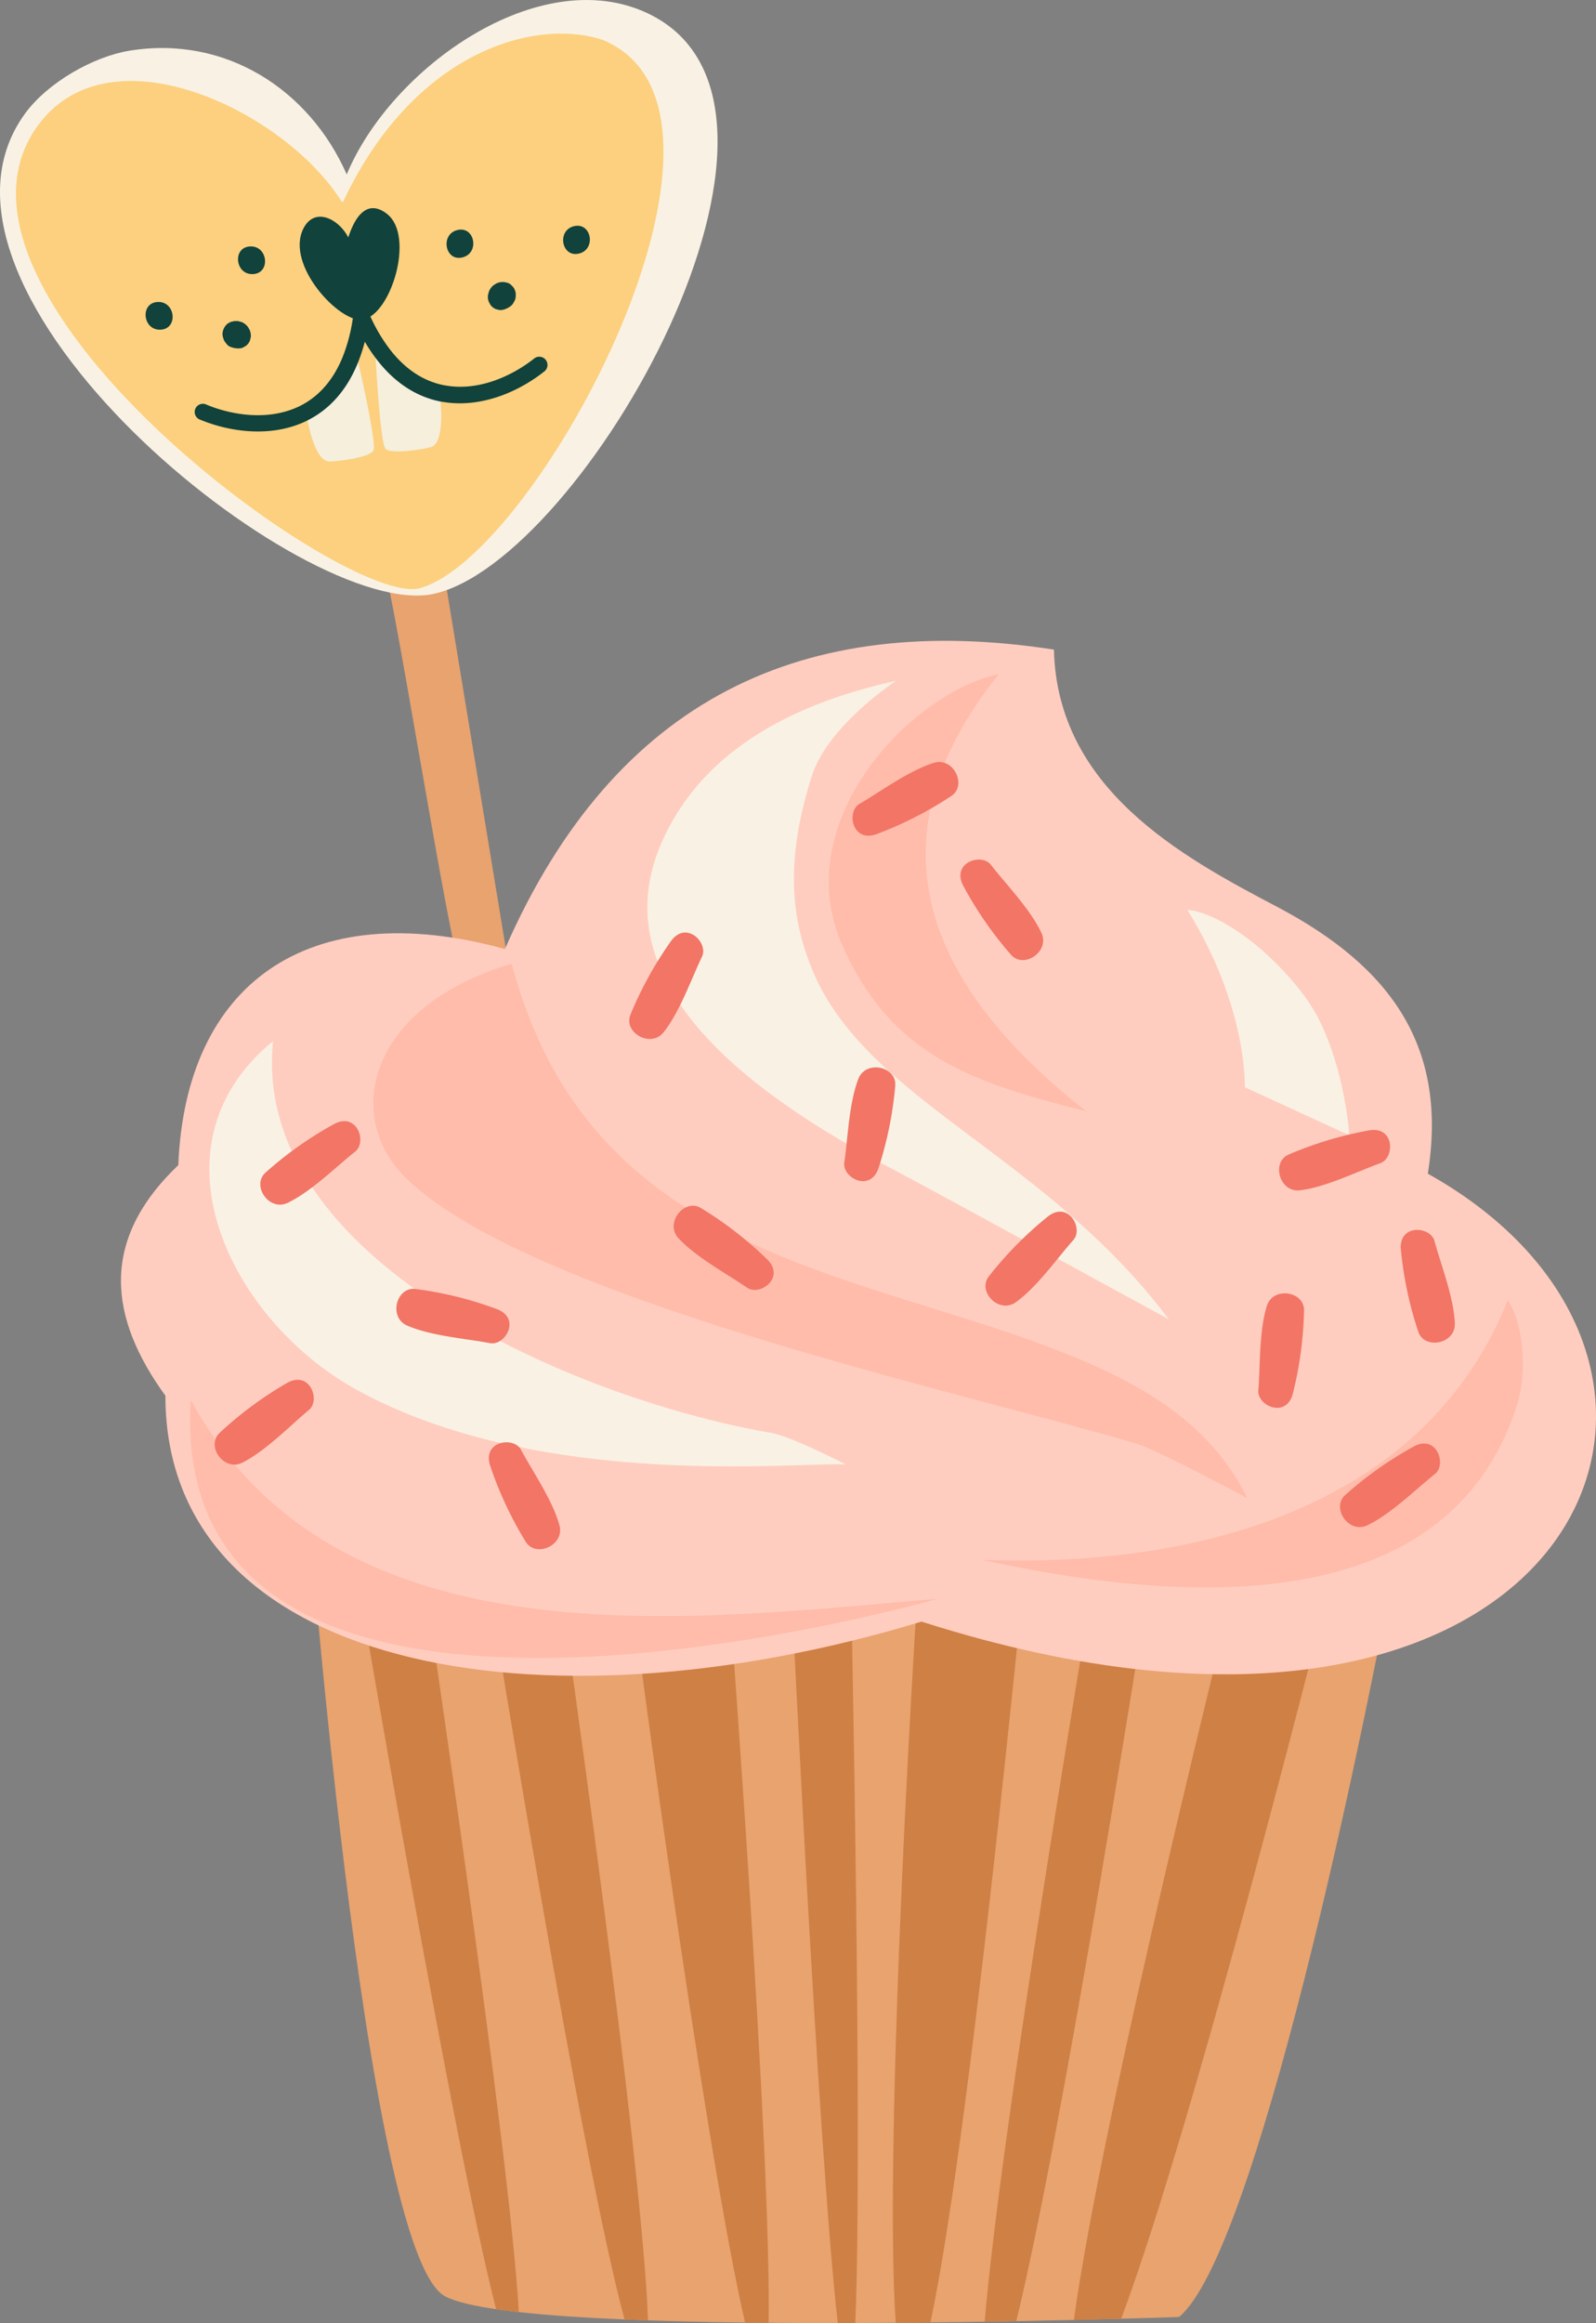 <svg xmlns="http://www.w3.org/2000/svg" width="742.34" height="1080" viewBox="0 0 742.34 1080"><rect x="0" y="0" width="742.34" height="1080" fill="#808080" stroke="none"/><g id="Слой_2" data-name="Слой 2"><g id="Easter64_545267704"><g id="Easter64_545267704-2" data-name="Easter64_545267704"><g><path d="M175.78 252.69c5.14 5.57 34.49 198.19 39.5 201.42s21.27-5.38 21.27-5.38L203.13 245.67z" fill="#e8a36f" fill-rule="evenodd"/><g><path d="M161.27 81.1C144 41.8 105 16.31 60.29 23.56 43.45 26.29 22.08 38.37 11.5 53c-59.8 82.76 130.1 235.94 190.05 223.12C270.83 261.28 392 49.35 301.35 6.23 251-17.66 181.88 31.45 161.27 81.1z" fill="#f9f2e4" fill-rule="evenodd"/><path d="M169.19 102.93c-4.73-9.15-16.38-14.9-21.74-4.32-9 17.72 17.86 46 28.79 44.09 13.62-2.41 25.17-40.23 11.87-51C182.62 87.27 174.69 85.74 169.19 102.93z" fill="#ede1be" fill-rule="evenodd"/><path d="M160 211.33c4.37.0 19.18-1.91 21.26-5.19s-9-50.16-9-50.16l-23.13 34S152.52 211.45 160 211.33z" fill="#ede1be" fill-rule="evenodd"/><path d="M209.07 204.39c-4.21 1.18-18.95 3.48-21.87.91S182 154.61 182 154.61l31.65 26.26S216.31 202.43 209.07 204.39z" fill="#ede1be" fill-rule="evenodd"/><path d="M97.66 191.18a3.95 3.95.0 1 1 3-7.31 68.66 68.66.0 0 0 17.95 4.64c9.05 1 18.61.11 27-4h.1c8.32-4.13 15.68-11.55 20.58-23.48a82 82 0 0 0 5.05-19.27l-.6-1.42a4 4 0 0 1 2.15-5.17 3.92 3.92.0 0 1 1.64-.31 3.86 3.86.0 0 1 1.67-.16 4 4 0 0 1 3.5 4.39l-.19 1.52a81.41 81.41.0 0 0 10.2 17.11c8 10.1 17.14 15.19 26.27 16.84h.12c9.26 1.66 18.67-.11 27.09-3.63a68.15 68.15.0 0 0 15.94-9.42 4 4 0 1 1 4.92 6.2 76.2 76.2.0 0 1-17.81 10.56c-9.69 4-20.65 6.06-31.54 4.11h-.18c-10.88-2-21.68-7.93-31-19.73a83.43 83.43.0 0 1-6.37-9.36A80 80 0 0 1 173.64 164c-5.71 13.92-14.44 22.63-24.33 27.56l-.18.09c-9.91 4.88-21 6-31.44 4.78a76.14 76.14.0 0 1-20.03-5.25z" fill="#ede1be" fill-rule="evenodd"/><path d="M224.38 112.61c-8.45 2-10.87-11.23-2.42-13.26S232.83 110.57 224.38 112.61z" fill="#ede1be" fill-rule="evenodd"/><path d="M280.8 110.74c-8.44 2-10.85-11.23-2.4-13.26S289.25 108.71 280.8 110.74z" fill="#ede1be" fill-rule="evenodd"/><path d="M242.35 138.05l-1.63-.38a6.13 6.13.0 0 1-2.74-2l-.82-1.49a6.74 6.74.0 0 1-.39-3.34.17.17.0 0 1 0-.07v0c.15-.57.31-1.14.46-1.7a7.76 7.76.0 0 1 .94-1.67 6.59 6.59.0 0 1 1.31-1.38v0S241 125 241 125s0 0 0 0a5.44 5.44.0 0 1 .85-.26 5.86 5.86.0 0 1 .84-.26h.06c.07.0 1.61-.08 1.69-.06h.11c.18.0 1.5.33 1.66.38h.08a4.78 4.78.0 0 1 2.14 1.46 4.71 4.71.0 0 1 1.43 2.11 4.92 4.92.0 0 1 .4 2.51 5.34 5.34.0 0 1-.46 2.56c-.3.53-.61 1.07-.9 1.6C247.68 136.71 244.35 138.31 242.35 138.05z" fill="#ede1be" fill-rule="evenodd"/><path d="M123 120.68c8.67-.39 7.32-13.8-1.37-13.4S114.29 121.08 123 120.68z" fill="#ede1be" fill-rule="evenodd"/><path d="M78.25 147.56c8.68-.4 7.32-13.79-1.36-13.4S69.57 148 78.25 147.56z" fill="#ede1be" fill-rule="evenodd"/><path d="M118 156.27c.5-.26 1-.54 1.48-.81a6.18 6.18.0 0 0 2-2.74c.12-.54.25-1.1.38-1.65a6.71 6.71.0 0 0-.56-3.32.19.19.0 0 0 0-.07s0 0 0 0h0c-.3-.51-.6-1-.91-1.51a9 9 0 0 0-1.35-1.35 6.38 6.38.0 0 0-1.66-.95s0 0 0 0-1.67-.45-1.7-.47h0c-.27.0-1.34.0-.89.0a6.45 6.45.0 0 0-.89.0s0 0 0 0-1.59.38-1.67.41h0-.09c-.15.07-1.34.73-1.48.82h0v0a4.77 4.77.0 0 0-1.65 2 4.71 4.71.0 0 0-.8 2.41 5.2 5.2.0 0 0 .32 2.53 5.28 5.28.0 0 0 1.16 2.33l1.31 1.3C112.53 156.45 116.18 157.07 118 156.27z" fill="#ede1be" fill-rule="evenodd"/></g><path d="M159.31 94.39C134.18 53 52.7 12.24 18.29 57.44c-59.43 78.14 142.73 225.4 177 216 54.71-15 165.57-222.12 84.77-255C248.2 8.17 191.91 24.38 159.31 94.39z" fill="#fcd07e" fill-rule="evenodd"/><path d="M162 110.37c-4.55-8.78-15.73-14.31-20.88-4.13-8.61 17 17.16 44.21 27.67 42.35 13.07-2.31 24.19-38.65 11.39-49C175 95.33 167.35 93.85 162 110.37z" fill="#11423b" fill-rule="evenodd"/><path d="M153.24 214.54c4.2.0 18.42-1.84 20.43-5s-8.68-48.2-8.68-48.2L142.77 194S146 214.65 153.24 214.54z" fill="#f5efdc" fill-rule="evenodd"/><path d="M200.37 207.87c-4 1.14-18.22 3.35-21 .88s-5-48.71-5-48.71l30.41 25.24S207.32 206 200.37 207.87z" fill="#f5efdc" fill-rule="evenodd"/><path d="M93.31 195.19a3.81 3.81.0 1 1 2.89-7 65.74 65.74.0 0 0 17.23 4.46c8.7 1 17.89.11 26-3.87l.1-.05c8-4 15.06-11.09 19.77-22.56a79 79 0 0 0 4.86-18.51l-.58-1.37a3.81 3.81.0 0 1 2.05-5 3.6 3.6.0 0 1 1.6-.29 3.71 3.71.0 0 1 1.6-.17 3.82 3.82.0 0 1 3.35 4.23L172 146.5A78 78 0 0 0 181.79 163c7.69 9.71 16.46 14.6 25.24 16.19h.12c8.89 1.61 17.94-.09 26-3.47a65.5 65.5.0 0 0 15.32-9.06 3.8 3.8.0 1 1 4.73 6 73.86 73.86.0 0 1-17.12 10.14c-9.33 3.88-19.84 5.84-30.31 4h-.18c-10.45-1.9-20.83-7.62-29.79-18.95a76.11 76.11.0 0 1-6.12-9A77.55 77.55.0 0 1 166.32 169c-5.48 13.37-13.87 21.75-23.38 26.48l-.15.09c-9.54 4.69-20.19 5.74-30.22 4.59A72.55 72.55.0 0 1 93.31 195.19z" fill="#11423b" fill-rule="evenodd"/><path d="M215.08 119.67c-8.12 2-10.45-10.78-2.31-12.73S223.19 117.72 215.08 119.67z" fill="#11423b" fill-rule="evenodd"/><path d="M269.3 117.88c-8.11 2-10.44-10.78-2.31-12.73S277.42 115.93 269.3 117.88z" fill="#11423b" fill-rule="evenodd"/><path d="M232.36 144.13c-.52-.13-1.06-.24-1.58-.36a6 6 0 0 1-2.64-2c-.25-.47-.51-.93-.78-1.42a6.38 6.38.0 0 1-.37-3.22v0s0 0 0 0h0c.16-.56.29-1.09.43-1.64a8.17 8.17.0 0 1 .9-1.61 6.86 6.86.0 0 1 1.27-1.31.0.0.0 0 1 0 0c.05.0 1.41-.88 1.45-.89h0c.24-.12 1.23-.38.81-.25a4.77 4.77.0 0 1 .83-.26h0l1.63-.06h.11l1.6.35s0 0 0 0h.07a4.44 4.44.0 0 1 2 1.4 4.32 4.32.0 0 1 1.38 2 4.73 4.73.0 0 1 .4 2.41 5.19 5.19.0 0 1-.46 2.46q-.42.76-.87 1.53C237.47 142.84 234.26 144.37 232.36 144.13z" fill="#11423b" fill-rule="evenodd"/><path d="M117.66 127.43c8.32-.38 7-13.25-1.32-12.87S109.31 127.81 117.66 127.43z" fill="#11423b" fill-rule="evenodd"/><path d="M74.67 153.27c8.34-.38 7-13.26-1.32-12.88S66.33 153.65 74.67 153.27z" fill="#11423b" fill-rule="evenodd"/><path d="M112.88 161.64l1.41-.79a5.7 5.7.0 0 0 2-2.62c.13-.54.24-1.07.37-1.59a6.66 6.66.0 0 0-.53-3.2.11.11.0 0 1 0-.06v0h0c-.29-.5-.59-1-.87-1.46a7.27 7.27.0 0 0-1.32-1.3 6 6 0 0 0-1.57-.91s0 0 0 0-1.6-.44-1.64-.44h0a6.43 6.43.0 0 0-.85.0 6 6 0 0 0-.85.0h-.05l-1.59.38s0 0 0 0h-.09c-.14.07-1.28.7-1.42.79s0 0 0 0v0a6.67 6.67.0 0 0-2.35 4.24 5 5 0 0 0 .3 2.42 5.14 5.14.0 0 0 1.11 2.24L106 160.6C107.61 161.82 111.12 162.4 112.88 161.64z" fill="#11423b" fill-rule="evenodd"/></g><g><path d="M142 683.9s26.92 363.26 65 383.64 341.44 9.61 341.44 9.61c35-29.22 84.58-260.08 107.52-389.19C655.88 688 191.48 666 142 683.9z" fill="#e8a36f" fill-rule="evenodd"/><g><path d="M517.59 682.35c-13.19 76.9-51.91 306.42-59.59 397l14.7-.26c22.21-91.54 58.81-323.63 70-395.84Q530.52 682.81 517.59 682.35z" fill="#cf8044" fill-rule="evenodd"/><path d="M587.1 685c-16.36 64.93-74.86 3e2-87.6 393.56 8.17-.21 15.53-.4 22-.58 34.49-92.62 92.29-321.5 109.6-391.13C619.62 686.35 604.65 685.7 587.1 685z" fill="#cf8044" fill-rule="evenodd"/><path d="M481.45 681.11c-7.3 76.06-31.23 317.55-48.71 398.62l-16.1.15c-5.73-81.48 8.35-325.75 14.3-400.29C448.09 680.06 465 680.58 481.45 681.11z" fill="#cf8044" fill-rule="evenodd"/><path d="M394.66 678.63c1.8 83.56 6.49 322.6 3.15 401.35h-8.15c-9.05-80.3-21-326.9-24.54-402Q379.84 678.28 394.66 678.63z" fill="#cf8044" fill-rule="evenodd"/><path d="M334.35 677.43c5.55 72.19 24.54 325.65 23.13 402.46-3.65.0-7.29-.06-10.92-.11-18.18-78-53.77-337-60.35-402.86C301.71 677 317.85 677.18 334.35 677.43z" fill="#cf8044" fill-rule="evenodd"/><path d="M251.86 676.91c11.17 76.91 46.94 327.37 49.54 401.84q-5.55-.2-10.9-.42c-20.05-74.13-59.82-318.92-72.91-401C228.27 677.13 239.74 677 251.86 676.91z" fill="#cf8044" fill-rule="evenodd"/><path d="M189.31 678.32c11.39 80.51 47.6 320.59 52 396.57-3.75-.4-7.26-.85-10.54-1.33C211 996.4 170.6 760.15 157.26 680.82 165.66 679.76 176.5 678.94 189.31 678.32z" fill="#cf8044" fill-rule="evenodd"/></g><g><path d="M428.62 753.88c-179.25 54.4-351.74 21.35-351.68-105-26.21-36.17-30.92-72 6-107.23 3.34-83.52 59.46-125.84 151.92-100.45C286.22 324 374.45 284.13 490.21 302c1.5 64.58 59.06 96.11 103.46 119.4 54.29 28.48 79.76 66.07 70.44 124.24C825.81 635.91 731.82 850.62 428.62 753.88z" fill="#ffcdbf" fill-rule="evenodd"/><path d="M238 448c31 117.19 126 137.88 216.28 166.66 65.7 20.92 105.71 41 125.93 81.87.0.0-42.07-22.6-51.9-25.49-82.53-24.31-280.07-67-338.82-122.66C159.55 520.06 170.05 468.26 238 448z" fill="#ffbcaa" fill-rule="evenodd"/><path d="M456.67 725.16c110.89 4.11 208.78-30.54 244.62-120.69 6.49 9.11 9.81 31.6 4.17 49.12C672.37 756.38 543.78 744.15 456.67 725.16z" fill="#ffbcaa" fill-rule="evenodd"/><path d="M88.73 650.81C157 776.26 324.46 752.53 436.34 743.26 461.77 735.54 76.16 854.36 88.73 650.81z" fill="#ffbcaa" fill-rule="evenodd"/><path d="M464.7 313.26c-42.57 9.56-97.71 69.47-73.16 125.68 22.81 52.25 61.51 64.6 113.71 77.69C432.17 459.41 401.69 391.61 464.7 313.26z" fill="#ffbcaa" fill-rule="evenodd"/><path d="M416.8 316.51s-31.72 20.56-39.27 44.4c-12.55 39.57-9.4 66.1.0 89.3 24.91 61.54 108.07 85.84 166.06 163.09.0.0-113.06-61.71-122.73-66.76-52.32-27.29-148.54-82.84-111.43-158.49C319.6 367.29 343.78 332.51 416.8 316.51z" fill="#f9f2e4" fill-rule="evenodd"/><path d="M127 484C116.56 584.86 265.19 649.58 357.23 665.91c8.55.65 36.2 14.94 36.2 14.94-20-1.52-141.69 12.68-227.8-34.9C107.46 613.82 67.06 533.16 127 484z" fill="#f9f2e4" fill-rule="evenodd"/><path d="M552.28 423c12.85 1 36.14 15.67 54.4 40s20.92 64.77 20.92 64.77L579 505.44S580.44 468.21 552.28 423z" fill="#f9f2e4" fill-rule="evenodd"/></g><path d="M193.17 599.23a171 171 0 0 1 38.18 9.46c11.05 4.39 3.57 17.11-3.47 15.74-10.77-2.09-27.19-3.27-38.48-8.16C180.54 612.42 184.35 598.2 193.17 599.23z" fill="#f27566" fill-rule="evenodd"/><path d="M123.43 545.19a172.24 172.24.0 0 1 32.12-22.71c10.55-5.5 15.28 8.48 9.64 12.91-8.62 6.79-20.25 18.45-31.33 23.79C125.17 563.37 116.9 551.2 123.43 545.19z" fill="#f27566" fill-rule="evenodd"/><path d="M102.1 666.19a171.41 171.41.0 0 1 31.64-23.38c10.43-5.7 15.46 8.17 9.91 12.72-8.47 7-19.87 18.86-30.84 24.42C104.21 684.33 95.68 672.33 102.1 666.19z" fill="#f27566" fill-rule="evenodd"/><path d="M244.58 716.85a172.32 172.32.0 0 1-16.66-35.64c-3.54-11.34 11.05-13.52 14.42-7.2 5.15 9.69 14.56 23.18 17.86 35C262.79 718.35 249.34 724.34 244.58 716.85z" fill="#f27566" fill-rule="evenodd"/><path d="M293.2 471.82a172.14 172.14.0 0 1 19-34.45c7.1-9.54 17.45 1 14.31 7.41-4.79 9.87-10.17 25.44-17.82 35.08C302.69 487.42 289.93 480.07 293.2 471.82z" fill="#f27566" fill-rule="evenodd"/><path d="M325.92 561.56A172.07 172.07.0 0 1 357 585.64c8.33 8.48-3.64 17.08-9.53 13-9-6.25-23.56-14-31.91-23C309.05 568.54 318.27 557.06 325.92 561.56z" fill="#f27566" fill-rule="evenodd"/><path d="M459.87 593.45a172.34 172.34.0 0 1 27.65-28c9.43-7.24 16.52 5.69 11.75 11-7.31 8.18-16.71 21.69-26.7 28.89C464.75 611.05 454.48 600.51 459.87 593.45z" fill="#f27566" fill-rule="evenodd"/><path d="M606.54 609.1a172.28 172.28.0 0 1-5.26 39c-3.15 11.46-16.6 5.41-16-1.73.9-10.94.29-27.39 3.93-39.16C592 598 606.59 600.2 606.54 609.1z" fill="#f27566" fill-rule="evenodd"/><path d="M659.71 619.21a172.71 172.71.0 0 1-8.15-38.49c-.87-11.85 13.83-10.66 15.68-3.74 2.82 10.6 8.92 25.9 9.44 38.19C677.1 624.82 662.64 627.59 659.71 619.21z" fill="#f27566" fill-rule="evenodd"/><path d="M625.64 695.08a172.12 172.12.0 0 1 32.13-22.71c10.54-5.5 15.26 8.48 9.64 12.91-8.63 6.8-20.25 18.45-31.35 23.79C627.38 713.27 619.1 701.09 625.64 695.08z" fill="#f27566" fill-rule="evenodd"/><path d="M416.41 504.65a171.65 171.65.0 0 1-7.84 38.55c-3.92 11.23-16.93 4.29-15.87-2.8 1.63-10.85 2.12-27.3 6.52-38.79C402.69 492.6 417.06 495.79 416.41 504.65z" fill="#f27566" fill-rule="evenodd"/><path d="M599.31 536.78A172.56 172.56.0 0 1 637 525.47c11.73-1.85 11.77 12.9 5 15.31-10.33 3.69-25.06 11.05-37.28 12.59C595.17 554.57 591.19 540.4 599.31 536.78z" fill="#f27566" fill-rule="evenodd"/><path d="M470.3 443.93a171.8 171.8.0 0 1-22.39-32.36c-5.38-10.6 8.65-15.18 13-9.5 6.7 8.69 18.23 20.44 23.46 31.58C488.49 442.38 476.23 450.54 470.3 443.93z" fill="#f27566" fill-rule="evenodd"/><path d="M442.57 370a172.76 172.76.0 0 1-35.06 17.85c-11.23 3.9-13.89-10.61-7.68-14.17 9.52-5.49 22.7-15.34 34.45-19C443.47 351.76 449.91 365 442.57 370z" fill="#f27566" fill-rule="evenodd"/></g></g></g></g></svg>